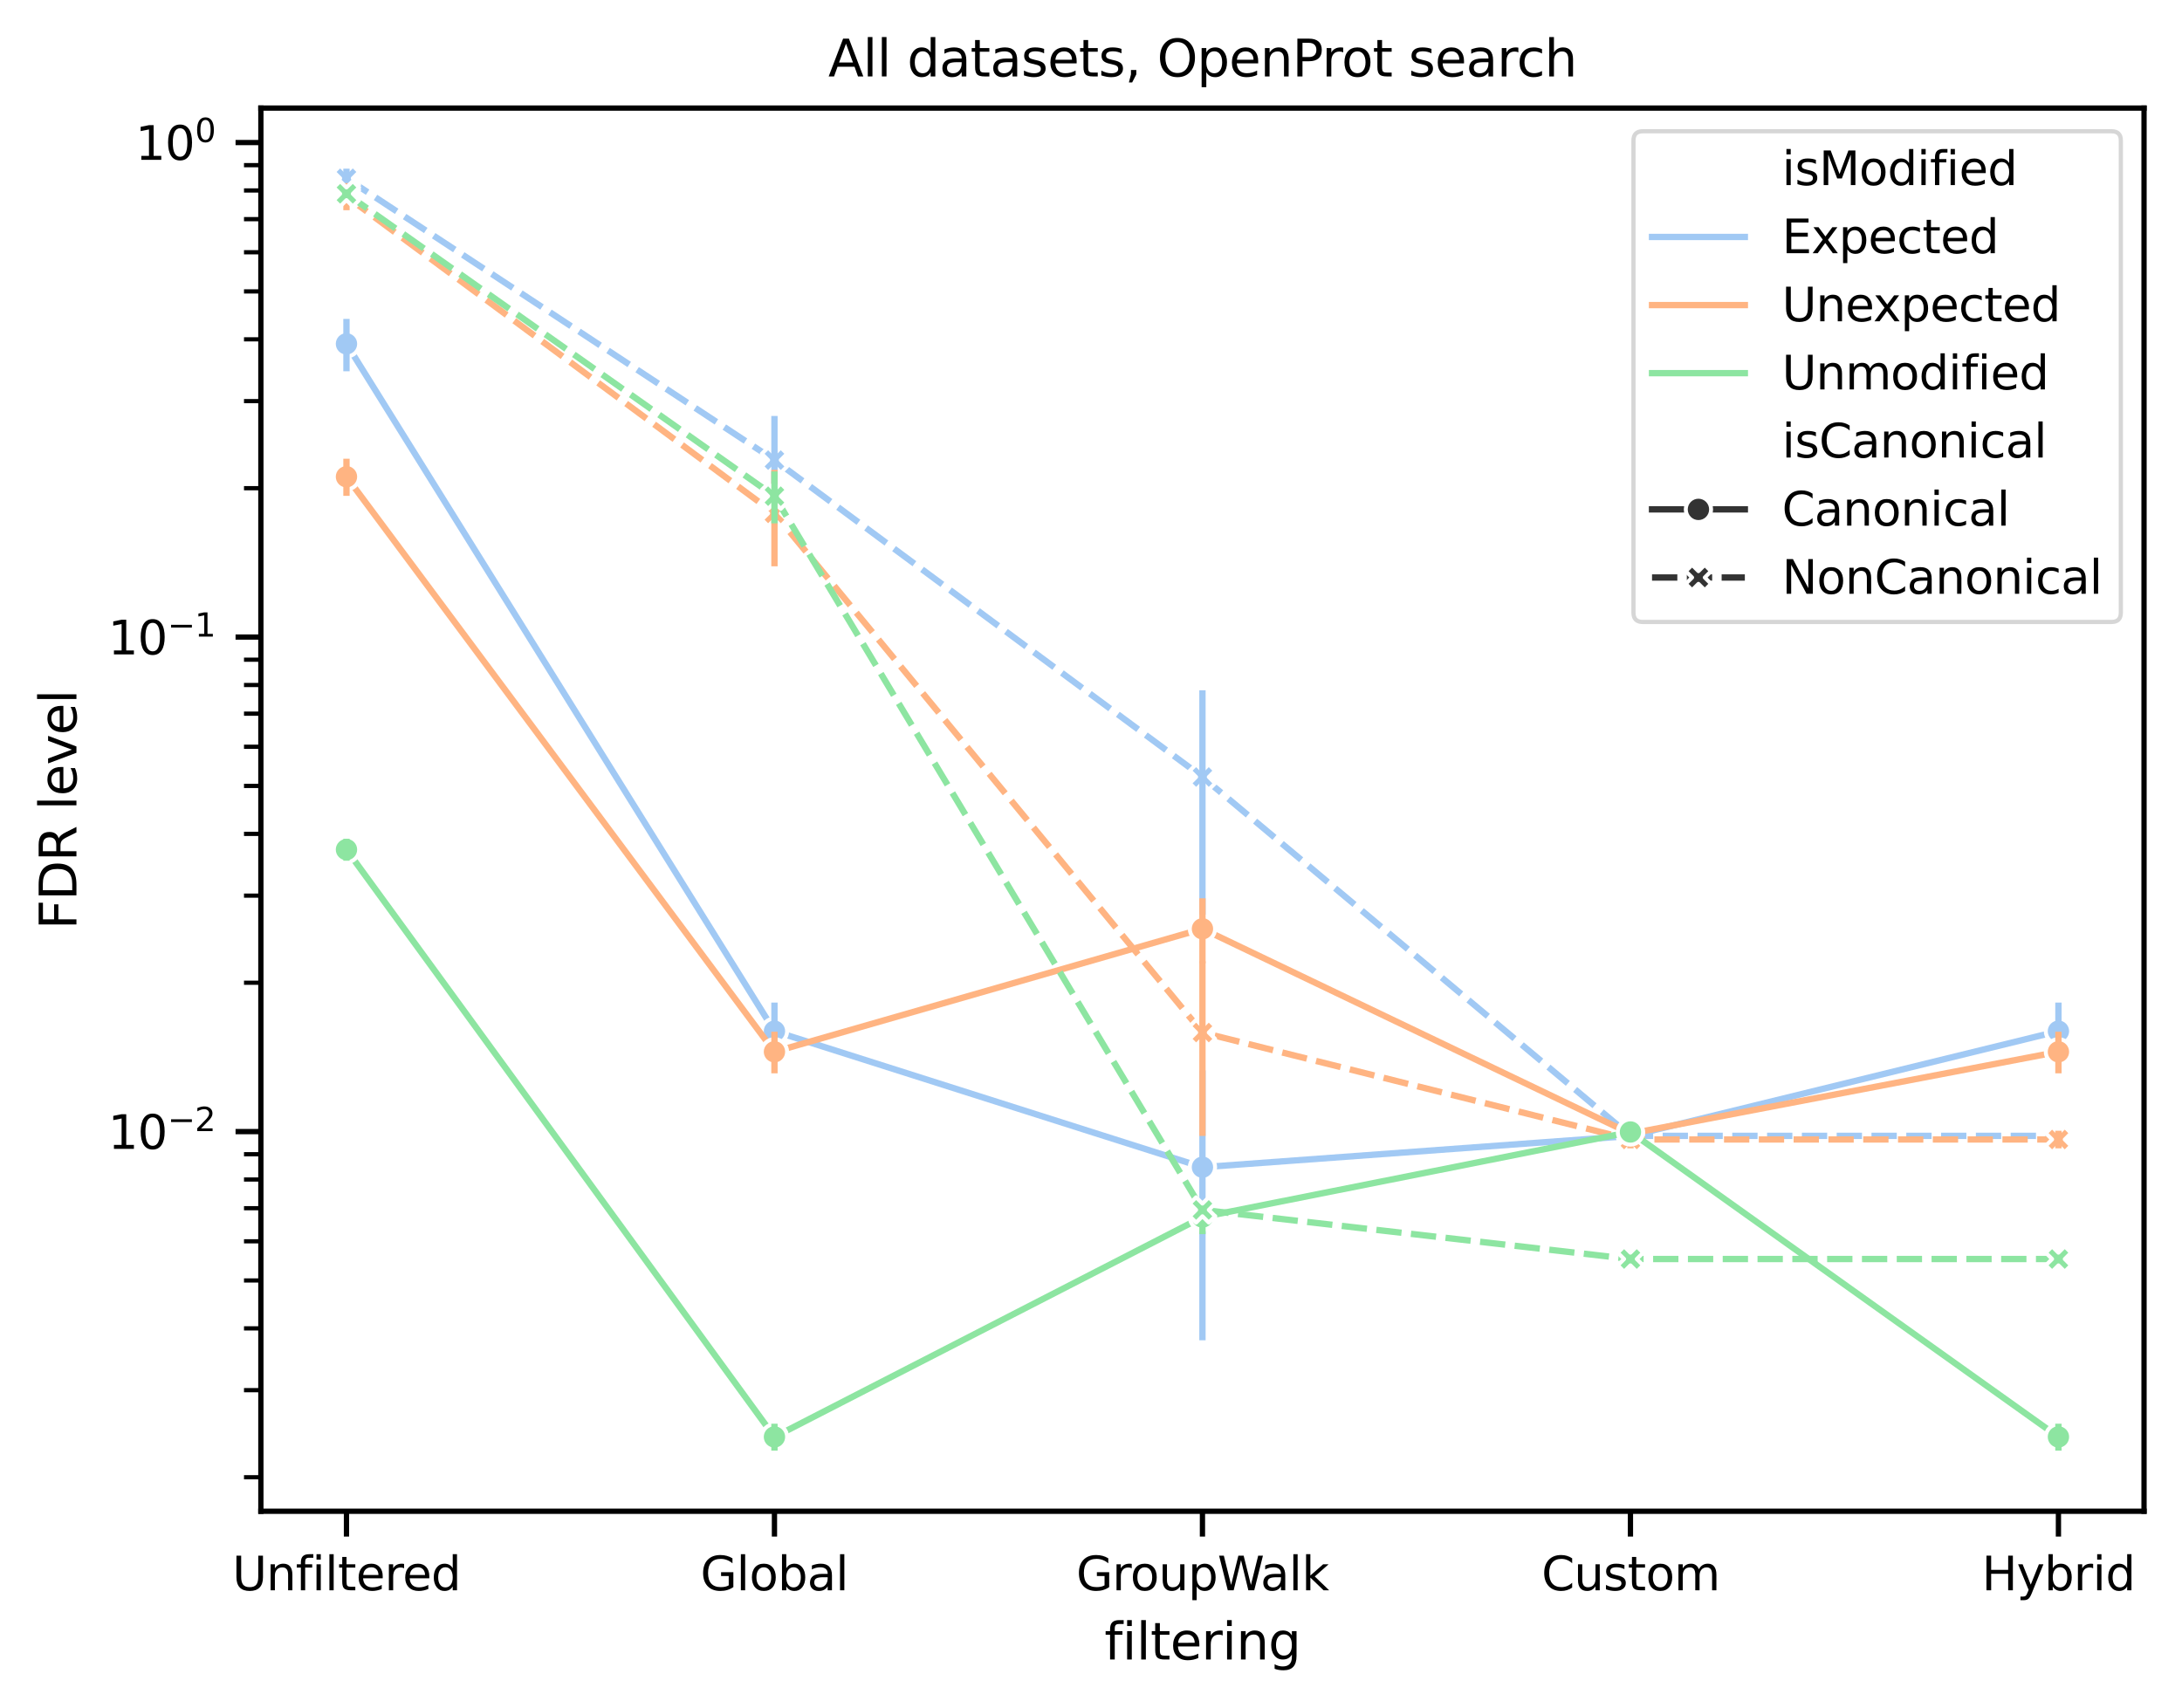 <?xml version="1.0" encoding="utf-8" standalone="no"?>
<!DOCTYPE svg PUBLIC "-//W3C//DTD SVG 1.1//EN"
  "http://www.w3.org/Graphics/SVG/1.1/DTD/svg11.dtd">
<svg xmlns:xlink="http://www.w3.org/1999/xlink" width="413.791pt" height="323.914pt" viewBox="0 0 413.791 323.914" xmlns="http://www.w3.org/2000/svg" version="1.1">
 <defs>
  <style type="text/css">*{stroke-linejoin: round; stroke-linecap: butt}</style>
 </defs>
 <g id="figure_1">
  <g id="patch_1">
   <path d="M 0 323.914 
L 413.791 323.914 
L 413.791 0 
L 0 0 
z
" style="fill: #ffffff"/>
  </g>
  <g id="axes_1">
   <g id="patch_2">
    <path d="M 49.471 286.606 
L 406.591 286.606 
L 406.591 20.494 
L 49.471 20.494 
z
" style="fill: #ffffff"/>
   </g>
   <g id="matplotlib.axis_1">
    <g id="xtick_1">
     <g id="line2d_1">
      <defs>
       <path id="m1ac6099db1" d="M 0 0 
L 0 4.8 
" style="stroke: #000000"/>
      </defs>
      <g>
       <use xlink:href="#m1ac6099db1" x="65.704" y="286.606" style="stroke: #000000"/>
      </g>
     </g>
     <g id="text_1">
      <!-- Unfiltered -->
      <g transform="translate(44.058 301.593) scale(0.088 -0.088)">
       <defs>
        <path id="DejaVuSans-55" d="M 556 4666 
L 1191 4666 
L 1191 1831 
Q 1191 1081 1462 751 
Q 1734 422 2344 422 
Q 2950 422 3222 751 
Q 3494 1081 3494 1831 
L 3494 4666 
L 4128 4666 
L 4128 1753 
Q 4128 841 3676 375 
Q 3225 -91 2344 -91 
Q 1459 -91 1007 375 
Q 556 841 556 1753 
L 556 4666 
z
" transform="scale(0.016)"/>
        <path id="DejaVuSans-6e" d="M 3513 2113 
L 3513 0 
L 2938 0 
L 2938 2094 
Q 2938 2591 2744 2837 
Q 2550 3084 2163 3084 
Q 1697 3084 1428 2787 
Q 1159 2491 1159 1978 
L 1159 0 
L 581 0 
L 581 3500 
L 1159 3500 
L 1159 2956 
Q 1366 3272 1645 3428 
Q 1925 3584 2291 3584 
Q 2894 3584 3203 3211 
Q 3513 2838 3513 2113 
z
" transform="scale(0.016)"/>
        <path id="DejaVuSans-66" d="M 2375 4863 
L 2375 4384 
L 1825 4384 
Q 1516 4384 1395 4259 
Q 1275 4134 1275 3809 
L 1275 3500 
L 2222 3500 
L 2222 3053 
L 1275 3053 
L 1275 0 
L 697 0 
L 697 3053 
L 147 3053 
L 147 3500 
L 697 3500 
L 697 3744 
Q 697 4328 969 4595 
Q 1241 4863 1831 4863 
L 2375 4863 
z
" transform="scale(0.016)"/>
        <path id="DejaVuSans-69" d="M 603 3500 
L 1178 3500 
L 1178 0 
L 603 0 
L 603 3500 
z
M 603 4863 
L 1178 4863 
L 1178 4134 
L 603 4134 
L 603 4863 
z
" transform="scale(0.016)"/>
        <path id="DejaVuSans-6c" d="M 603 4863 
L 1178 4863 
L 1178 0 
L 603 0 
L 603 4863 
z
" transform="scale(0.016)"/>
        <path id="DejaVuSans-74" d="M 1172 4494 
L 1172 3500 
L 2356 3500 
L 2356 3053 
L 1172 3053 
L 1172 1153 
Q 1172 725 1289 603 
Q 1406 481 1766 481 
L 2356 481 
L 2356 0 
L 1766 0 
Q 1100 0 847 248 
Q 594 497 594 1153 
L 594 3053 
L 172 3053 
L 172 3500 
L 594 3500 
L 594 4494 
L 1172 4494 
z
" transform="scale(0.016)"/>
        <path id="DejaVuSans-65" d="M 3597 1894 
L 3597 1613 
L 953 1613 
Q 991 1019 1311 708 
Q 1631 397 2203 397 
Q 2534 397 2845 478 
Q 3156 559 3463 722 
L 3463 178 
Q 3153 47 2828 -22 
Q 2503 -91 2169 -91 
Q 1331 -91 842 396 
Q 353 884 353 1716 
Q 353 2575 817 3079 
Q 1281 3584 2069 3584 
Q 2775 3584 3186 3129 
Q 3597 2675 3597 1894 
z
M 3022 2063 
Q 3016 2534 2758 2815 
Q 2500 3097 2075 3097 
Q 1594 3097 1305 2825 
Q 1016 2553 972 2059 
L 3022 2063 
z
" transform="scale(0.016)"/>
        <path id="DejaVuSans-72" d="M 2631 2963 
Q 2534 3019 2420 3045 
Q 2306 3072 2169 3072 
Q 1681 3072 1420 2755 
Q 1159 2438 1159 1844 
L 1159 0 
L 581 0 
L 581 3500 
L 1159 3500 
L 1159 2956 
Q 1341 3275 1631 3429 
Q 1922 3584 2338 3584 
Q 2397 3584 2469 3576 
Q 2541 3569 2628 3553 
L 2631 2963 
z
" transform="scale(0.016)"/>
        <path id="DejaVuSans-64" d="M 2906 2969 
L 2906 4863 
L 3481 4863 
L 3481 0 
L 2906 0 
L 2906 525 
Q 2725 213 2448 61 
Q 2172 -91 1784 -91 
Q 1150 -91 751 415 
Q 353 922 353 1747 
Q 353 2572 751 3078 
Q 1150 3584 1784 3584 
Q 2172 3584 2448 3432 
Q 2725 3281 2906 2969 
z
M 947 1747 
Q 947 1113 1208 752 
Q 1469 391 1925 391 
Q 2381 391 2643 752 
Q 2906 1113 2906 1747 
Q 2906 2381 2643 2742 
Q 2381 3103 1925 3103 
Q 1469 3103 1208 2742 
Q 947 2381 947 1747 
z
" transform="scale(0.016)"/>
       </defs>
       <use xlink:href="#DejaVuSans-55"/>
       <use xlink:href="#DejaVuSans-6e" x="73.193"/>
       <use xlink:href="#DejaVuSans-66" x="136.572"/>
       <use xlink:href="#DejaVuSans-69" x="171.777"/>
       <use xlink:href="#DejaVuSans-6c" x="199.561"/>
       <use xlink:href="#DejaVuSans-74" x="227.344"/>
       <use xlink:href="#DejaVuSans-65" x="266.553"/>
       <use xlink:href="#DejaVuSans-72" x="328.076"/>
       <use xlink:href="#DejaVuSans-65" x="366.939"/>
       <use xlink:href="#DejaVuSans-64" x="428.463"/>
      </g>
     </g>
    </g>
    <g id="xtick_2">
     <g id="line2d_2">
      <g>
       <use xlink:href="#m1ac6099db1" x="146.867" y="286.606" style="stroke: #000000"/>
      </g>
     </g>
     <g id="text_2">
      <!-- Global -->
      <g transform="translate(132.831 301.593) scale(0.088 -0.088)">
       <defs>
        <path id="DejaVuSans-47" d="M 3809 666 
L 3809 1919 
L 2778 1919 
L 2778 2438 
L 4434 2438 
L 4434 434 
Q 4069 175 3628 42 
Q 3188 -91 2688 -91 
Q 1594 -91 976 548 
Q 359 1188 359 2328 
Q 359 3472 976 4111 
Q 1594 4750 2688 4750 
Q 3144 4750 3555 4637 
Q 3966 4525 4313 4306 
L 4313 3634 
Q 3963 3931 3569 4081 
Q 3175 4231 2741 4231 
Q 1884 4231 1454 3753 
Q 1025 3275 1025 2328 
Q 1025 1384 1454 906 
Q 1884 428 2741 428 
Q 3075 428 3337 486 
Q 3600 544 3809 666 
z
" transform="scale(0.016)"/>
        <path id="DejaVuSans-6f" d="M 1959 3097 
Q 1497 3097 1228 2736 
Q 959 2375 959 1747 
Q 959 1119 1226 758 
Q 1494 397 1959 397 
Q 2419 397 2687 759 
Q 2956 1122 2956 1747 
Q 2956 2369 2687 2733 
Q 2419 3097 1959 3097 
z
M 1959 3584 
Q 2709 3584 3137 3096 
Q 3566 2609 3566 1747 
Q 3566 888 3137 398 
Q 2709 -91 1959 -91 
Q 1206 -91 779 398 
Q 353 888 353 1747 
Q 353 2609 779 3096 
Q 1206 3584 1959 3584 
z
" transform="scale(0.016)"/>
        <path id="DejaVuSans-62" d="M 3116 1747 
Q 3116 2381 2855 2742 
Q 2594 3103 2138 3103 
Q 1681 3103 1420 2742 
Q 1159 2381 1159 1747 
Q 1159 1113 1420 752 
Q 1681 391 2138 391 
Q 2594 391 2855 752 
Q 3116 1113 3116 1747 
z
M 1159 2969 
Q 1341 3281 1617 3432 
Q 1894 3584 2278 3584 
Q 2916 3584 3314 3078 
Q 3713 2572 3713 1747 
Q 3713 922 3314 415 
Q 2916 -91 2278 -91 
Q 1894 -91 1617 61 
Q 1341 213 1159 525 
L 1159 0 
L 581 0 
L 581 4863 
L 1159 4863 
L 1159 2969 
z
" transform="scale(0.016)"/>
        <path id="DejaVuSans-61" d="M 2194 1759 
Q 1497 1759 1228 1600 
Q 959 1441 959 1056 
Q 959 750 1161 570 
Q 1363 391 1709 391 
Q 2188 391 2477 730 
Q 2766 1069 2766 1631 
L 2766 1759 
L 2194 1759 
z
M 3341 1997 
L 3341 0 
L 2766 0 
L 2766 531 
Q 2569 213 2275 61 
Q 1981 -91 1556 -91 
Q 1019 -91 701 211 
Q 384 513 384 1019 
Q 384 1609 779 1909 
Q 1175 2209 1959 2209 
L 2766 2209 
L 2766 2266 
Q 2766 2663 2505 2880 
Q 2244 3097 1772 3097 
Q 1472 3097 1187 3025 
Q 903 2953 641 2809 
L 641 3341 
Q 956 3463 1253 3523 
Q 1550 3584 1831 3584 
Q 2591 3584 2966 3190 
Q 3341 2797 3341 1997 
z
" transform="scale(0.016)"/>
       </defs>
       <use xlink:href="#DejaVuSans-47"/>
       <use xlink:href="#DejaVuSans-6c" x="77.49"/>
       <use xlink:href="#DejaVuSans-6f" x="105.273"/>
       <use xlink:href="#DejaVuSans-62" x="166.455"/>
       <use xlink:href="#DejaVuSans-61" x="229.932"/>
       <use xlink:href="#DejaVuSans-6c" x="291.211"/>
      </g>
     </g>
    </g>
    <g id="xtick_3">
     <g id="line2d_3">
      <g>
       <use xlink:href="#m1ac6099db1" x="228.031" y="286.606" style="stroke: #000000"/>
      </g>
     </g>
     <g id="text_3">
      <!-- GroupWalk -->
      <g transform="translate(204.101 301.593) scale(0.088 -0.088)">
       <defs>
        <path id="DejaVuSans-75" d="M 544 1381 
L 544 3500 
L 1119 3500 
L 1119 1403 
Q 1119 906 1312 657 
Q 1506 409 1894 409 
Q 2359 409 2629 706 
Q 2900 1003 2900 1516 
L 2900 3500 
L 3475 3500 
L 3475 0 
L 2900 0 
L 2900 538 
Q 2691 219 2414 64 
Q 2138 -91 1772 -91 
Q 1169 -91 856 284 
Q 544 659 544 1381 
z
M 1991 3584 
L 1991 3584 
z
" transform="scale(0.016)"/>
        <path id="DejaVuSans-70" d="M 1159 525 
L 1159 -1331 
L 581 -1331 
L 581 3500 
L 1159 3500 
L 1159 2969 
Q 1341 3281 1617 3432 
Q 1894 3584 2278 3584 
Q 2916 3584 3314 3078 
Q 3713 2572 3713 1747 
Q 3713 922 3314 415 
Q 2916 -91 2278 -91 
Q 1894 -91 1617 61 
Q 1341 213 1159 525 
z
M 3116 1747 
Q 3116 2381 2855 2742 
Q 2594 3103 2138 3103 
Q 1681 3103 1420 2742 
Q 1159 2381 1159 1747 
Q 1159 1113 1420 752 
Q 1681 391 2138 391 
Q 2594 391 2855 752 
Q 3116 1113 3116 1747 
z
" transform="scale(0.016)"/>
        <path id="DejaVuSans-57" d="M 213 4666 
L 850 4666 
L 1831 722 
L 2809 4666 
L 3519 4666 
L 4500 722 
L 5478 4666 
L 6119 4666 
L 4947 0 
L 4153 0 
L 3169 4050 
L 2175 0 
L 1381 0 
L 213 4666 
z
" transform="scale(0.016)"/>
        <path id="DejaVuSans-6b" d="M 581 4863 
L 1159 4863 
L 1159 1991 
L 2875 3500 
L 3609 3500 
L 1753 1863 
L 3688 0 
L 2938 0 
L 1159 1709 
L 1159 0 
L 581 0 
L 581 4863 
z
" transform="scale(0.016)"/>
       </defs>
       <use xlink:href="#DejaVuSans-47"/>
       <use xlink:href="#DejaVuSans-72" x="77.49"/>
       <use xlink:href="#DejaVuSans-6f" x="116.354"/>
       <use xlink:href="#DejaVuSans-75" x="177.535"/>
       <use xlink:href="#DejaVuSans-70" x="240.914"/>
       <use xlink:href="#DejaVuSans-57" x="304.391"/>
       <use xlink:href="#DejaVuSans-61" x="396.893"/>
       <use xlink:href="#DejaVuSans-6c" x="458.172"/>
       <use xlink:href="#DejaVuSans-6b" x="485.955"/>
      </g>
     </g>
    </g>
    <g id="xtick_4">
     <g id="line2d_4">
      <g>
       <use xlink:href="#m1ac6099db1" x="309.195" y="286.606" style="stroke: #000000"/>
      </g>
     </g>
     <g id="text_4">
      <!-- Custom -->
      <g transform="translate(292.339 301.593) scale(0.088 -0.088)">
       <defs>
        <path id="DejaVuSans-43" d="M 4122 4306 
L 4122 3641 
Q 3803 3938 3442 4084 
Q 3081 4231 2675 4231 
Q 1875 4231 1450 3742 
Q 1025 3253 1025 2328 
Q 1025 1406 1450 917 
Q 1875 428 2675 428 
Q 3081 428 3442 575 
Q 3803 722 4122 1019 
L 4122 359 
Q 3791 134 3420 21 
Q 3050 -91 2638 -91 
Q 1578 -91 968 557 
Q 359 1206 359 2328 
Q 359 3453 968 4101 
Q 1578 4750 2638 4750 
Q 3056 4750 3426 4639 
Q 3797 4528 4122 4306 
z
" transform="scale(0.016)"/>
        <path id="DejaVuSans-73" d="M 2834 3397 
L 2834 2853 
Q 2591 2978 2328 3040 
Q 2066 3103 1784 3103 
Q 1356 3103 1142 2972 
Q 928 2841 928 2578 
Q 928 2378 1081 2264 
Q 1234 2150 1697 2047 
L 1894 2003 
Q 2506 1872 2764 1633 
Q 3022 1394 3022 966 
Q 3022 478 2636 193 
Q 2250 -91 1575 -91 
Q 1294 -91 989 -36 
Q 684 19 347 128 
L 347 722 
Q 666 556 975 473 
Q 1284 391 1588 391 
Q 1994 391 2212 530 
Q 2431 669 2431 922 
Q 2431 1156 2273 1281 
Q 2116 1406 1581 1522 
L 1381 1569 
Q 847 1681 609 1914 
Q 372 2147 372 2553 
Q 372 3047 722 3315 
Q 1072 3584 1716 3584 
Q 2034 3584 2315 3537 
Q 2597 3491 2834 3397 
z
" transform="scale(0.016)"/>
        <path id="DejaVuSans-6d" d="M 3328 2828 
Q 3544 3216 3844 3400 
Q 4144 3584 4550 3584 
Q 5097 3584 5394 3201 
Q 5691 2819 5691 2113 
L 5691 0 
L 5113 0 
L 5113 2094 
Q 5113 2597 4934 2840 
Q 4756 3084 4391 3084 
Q 3944 3084 3684 2787 
Q 3425 2491 3425 1978 
L 3425 0 
L 2847 0 
L 2847 2094 
Q 2847 2600 2669 2842 
Q 2491 3084 2119 3084 
Q 1678 3084 1418 2786 
Q 1159 2488 1159 1978 
L 1159 0 
L 581 0 
L 581 3500 
L 1159 3500 
L 1159 2956 
Q 1356 3278 1631 3431 
Q 1906 3584 2284 3584 
Q 2666 3584 2933 3390 
Q 3200 3197 3328 2828 
z
" transform="scale(0.016)"/>
       </defs>
       <use xlink:href="#DejaVuSans-43"/>
       <use xlink:href="#DejaVuSans-75" x="69.824"/>
       <use xlink:href="#DejaVuSans-73" x="133.203"/>
       <use xlink:href="#DejaVuSans-74" x="185.303"/>
       <use xlink:href="#DejaVuSans-6f" x="224.512"/>
       <use xlink:href="#DejaVuSans-6d" x="285.693"/>
      </g>
     </g>
    </g>
    <g id="xtick_5">
     <g id="line2d_5">
      <g>
       <use xlink:href="#m1ac6099db1" x="390.358" y="286.606" style="stroke: #000000"/>
      </g>
     </g>
     <g id="text_5">
      <!-- Hybrid -->
      <g transform="translate(375.827 301.593) scale(0.088 -0.088)">
       <defs>
        <path id="DejaVuSans-48" d="M 628 4666 
L 1259 4666 
L 1259 2753 
L 3553 2753 
L 3553 4666 
L 4184 4666 
L 4184 0 
L 3553 0 
L 3553 2222 
L 1259 2222 
L 1259 0 
L 628 0 
L 628 4666 
z
" transform="scale(0.016)"/>
        <path id="DejaVuSans-79" d="M 2059 -325 
Q 1816 -950 1584 -1140 
Q 1353 -1331 966 -1331 
L 506 -1331 
L 506 -850 
L 844 -850 
Q 1081 -850 1212 -737 
Q 1344 -625 1503 -206 
L 1606 56 
L 191 3500 
L 800 3500 
L 1894 763 
L 2988 3500 
L 3597 3500 
L 2059 -325 
z
" transform="scale(0.016)"/>
       </defs>
       <use xlink:href="#DejaVuSans-48"/>
       <use xlink:href="#DejaVuSans-79" x="75.195"/>
       <use xlink:href="#DejaVuSans-62" x="134.375"/>
       <use xlink:href="#DejaVuSans-72" x="197.852"/>
       <use xlink:href="#DejaVuSans-69" x="238.965"/>
       <use xlink:href="#DejaVuSans-64" x="266.748"/>
      </g>
     </g>
    </g>
    <g id="text_6">
     <!-- filtering -->
     <g transform="translate(209.443 314.718) scale(0.096 -0.096)">
      <defs>
       <path id="DejaVuSans-67" d="M 2906 1791 
Q 2906 2416 2648 2759 
Q 2391 3103 1925 3103 
Q 1463 3103 1205 2759 
Q 947 2416 947 1791 
Q 947 1169 1205 825 
Q 1463 481 1925 481 
Q 2391 481 2648 825 
Q 2906 1169 2906 1791 
z
M 3481 434 
Q 3481 -459 3084 -895 
Q 2688 -1331 1869 -1331 
Q 1566 -1331 1297 -1286 
Q 1028 -1241 775 -1147 
L 775 -588 
Q 1028 -725 1275 -790 
Q 1522 -856 1778 -856 
Q 2344 -856 2625 -561 
Q 2906 -266 2906 331 
L 2906 616 
Q 2728 306 2450 153 
Q 2172 0 1784 0 
Q 1141 0 747 490 
Q 353 981 353 1791 
Q 353 2603 747 3093 
Q 1141 3584 1784 3584 
Q 2172 3584 2450 3431 
Q 2728 3278 2906 2969 
L 2906 3500 
L 3481 3500 
L 3481 434 
z
" transform="scale(0.016)"/>
      </defs>
      <use xlink:href="#DejaVuSans-66"/>
      <use xlink:href="#DejaVuSans-69" x="35.205"/>
      <use xlink:href="#DejaVuSans-6c" x="62.988"/>
      <use xlink:href="#DejaVuSans-74" x="90.771"/>
      <use xlink:href="#DejaVuSans-65" x="129.98"/>
      <use xlink:href="#DejaVuSans-72" x="191.504"/>
      <use xlink:href="#DejaVuSans-69" x="232.617"/>
      <use xlink:href="#DejaVuSans-6e" x="260.4"/>
      <use xlink:href="#DejaVuSans-67" x="323.779"/>
     </g>
    </g>
   </g>
   <g id="matplotlib.axis_2">
    <g id="ytick_1">
     <g id="line2d_6">
      <defs>
       <path id="m9d1554a233" d="M 0 0 
L -4.8 0 
" style="stroke: #000000"/>
      </defs>
      <g>
       <use xlink:href="#m9d1554a233" x="49.471" y="214.602" style="stroke: #000000"/>
      </g>
     </g>
     <g id="text_7">
      <!-- $\mathdefault{10^{-2}}$ -->
      <g transform="translate(20.491 217.945) scale(0.088 -0.088)">
       <defs>
        <path id="DejaVuSans-31" d="M 794 531 
L 1825 531 
L 1825 4091 
L 703 3866 
L 703 4441 
L 1819 4666 
L 2450 4666 
L 2450 531 
L 3481 531 
L 3481 0 
L 794 0 
L 794 531 
z
" transform="scale(0.016)"/>
        <path id="DejaVuSans-30" d="M 2034 4250 
Q 1547 4250 1301 3770 
Q 1056 3291 1056 2328 
Q 1056 1369 1301 889 
Q 1547 409 2034 409 
Q 2525 409 2770 889 
Q 3016 1369 3016 2328 
Q 3016 3291 2770 3770 
Q 2525 4250 2034 4250 
z
M 2034 4750 
Q 2819 4750 3233 4129 
Q 3647 3509 3647 2328 
Q 3647 1150 3233 529 
Q 2819 -91 2034 -91 
Q 1250 -91 836 529 
Q 422 1150 422 2328 
Q 422 3509 836 4129 
Q 1250 4750 2034 4750 
z
" transform="scale(0.016)"/>
        <path id="DejaVuSans-2212" d="M 678 2272 
L 4684 2272 
L 4684 1741 
L 678 1741 
L 678 2272 
z
" transform="scale(0.016)"/>
        <path id="DejaVuSans-32" d="M 1228 531 
L 3431 531 
L 3431 0 
L 469 0 
L 469 531 
Q 828 903 1448 1529 
Q 2069 2156 2228 2338 
Q 2531 2678 2651 2914 
Q 2772 3150 2772 3378 
Q 2772 3750 2511 3984 
Q 2250 4219 1831 4219 
Q 1534 4219 1204 4116 
Q 875 4013 500 3803 
L 500 4441 
Q 881 4594 1212 4672 
Q 1544 4750 1819 4750 
Q 2544 4750 2975 4387 
Q 3406 4025 3406 3419 
Q 3406 3131 3298 2873 
Q 3191 2616 2906 2266 
Q 2828 2175 2409 1742 
Q 1991 1309 1228 531 
z
" transform="scale(0.016)"/>
       </defs>
       <use xlink:href="#DejaVuSans-31" transform="translate(0 0.766)"/>
       <use xlink:href="#DejaVuSans-30" transform="translate(63.623 0.766)"/>
       <use xlink:href="#DejaVuSans-2212" transform="translate(128.203 39.047) scale(0.7)"/>
       <use xlink:href="#DejaVuSans-32" transform="translate(186.855 39.047) scale(0.7)"/>
      </g>
     </g>
    </g>
    <g id="ytick_2">
     <g id="line2d_7">
      <g>
       <use xlink:href="#m9d1554a233" x="49.471" y="120.817" style="stroke: #000000"/>
      </g>
     </g>
     <g id="text_8">
      <!-- $\mathdefault{10^{-1}}$ -->
      <g transform="translate(20.491 124.16) scale(0.088 -0.088)">
       <use xlink:href="#DejaVuSans-31" transform="translate(0 0.684)"/>
       <use xlink:href="#DejaVuSans-30" transform="translate(63.623 0.684)"/>
       <use xlink:href="#DejaVuSans-2212" transform="translate(128.203 38.966) scale(0.7)"/>
       <use xlink:href="#DejaVuSans-31" transform="translate(186.855 38.966) scale(0.7)"/>
      </g>
     </g>
    </g>
    <g id="ytick_3">
     <g id="line2d_8">
      <g>
       <use xlink:href="#m9d1554a233" x="49.471" y="27.032" style="stroke: #000000"/>
      </g>
     </g>
     <g id="text_9">
      <!-- $\mathdefault{10^{0}}$ -->
      <g transform="translate(25.683 30.375) scale(0.088 -0.088)">
       <use xlink:href="#DejaVuSans-31" transform="translate(0 0.766)"/>
       <use xlink:href="#DejaVuSans-30" transform="translate(63.623 0.766)"/>
       <use xlink:href="#DejaVuSans-30" transform="translate(128.203 39.047) scale(0.7)"/>
      </g>
     </g>
    </g>
    <g id="ytick_4">
     <g id="line2d_9">
      <defs>
       <path id="m992d74b006" d="M 0 0 
L -3.2 0 
" style="stroke: #000000; stroke-width: 0.8"/>
      </defs>
      <g>
       <use xlink:href="#m992d74b006" x="49.471" y="280.155" style="stroke: #000000; stroke-width: 0.8"/>
      </g>
     </g>
    </g>
    <g id="ytick_5">
     <g id="line2d_10">
      <g>
       <use xlink:href="#m992d74b006" x="49.471" y="263.64" style="stroke: #000000; stroke-width: 0.8"/>
      </g>
     </g>
    </g>
    <g id="ytick_6">
     <g id="line2d_11">
      <g>
       <use xlink:href="#m992d74b006" x="49.471" y="251.923" style="stroke: #000000; stroke-width: 0.8"/>
      </g>
     </g>
    </g>
    <g id="ytick_7">
     <g id="line2d_12">
      <g>
       <use xlink:href="#m992d74b006" x="49.471" y="242.834" style="stroke: #000000; stroke-width: 0.8"/>
      </g>
     </g>
    </g>
    <g id="ytick_8">
     <g id="line2d_13">
      <g>
       <use xlink:href="#m992d74b006" x="49.471" y="235.408" style="stroke: #000000; stroke-width: 0.8"/>
      </g>
     </g>
    </g>
    <g id="ytick_9">
     <g id="line2d_14">
      <g>
       <use xlink:href="#m992d74b006" x="49.471" y="229.13" style="stroke: #000000; stroke-width: 0.8"/>
      </g>
     </g>
    </g>
    <g id="ytick_10">
     <g id="line2d_15">
      <g>
       <use xlink:href="#m992d74b006" x="49.471" y="223.691" style="stroke: #000000; stroke-width: 0.8"/>
      </g>
     </g>
    </g>
    <g id="ytick_11">
     <g id="line2d_16">
      <g>
       <use xlink:href="#m992d74b006" x="49.471" y="218.893" style="stroke: #000000; stroke-width: 0.8"/>
      </g>
     </g>
    </g>
    <g id="ytick_12">
     <g id="line2d_17">
      <g>
       <use xlink:href="#m992d74b006" x="49.471" y="186.37" style="stroke: #000000; stroke-width: 0.8"/>
      </g>
     </g>
    </g>
    <g id="ytick_13">
     <g id="line2d_18">
      <g>
       <use xlink:href="#m992d74b006" x="49.471" y="169.855" style="stroke: #000000; stroke-width: 0.8"/>
      </g>
     </g>
    </g>
    <g id="ytick_14">
     <g id="line2d_19">
      <g>
       <use xlink:href="#m992d74b006" x="49.471" y="158.138" style="stroke: #000000; stroke-width: 0.8"/>
      </g>
     </g>
    </g>
    <g id="ytick_15">
     <g id="line2d_20">
      <g>
       <use xlink:href="#m992d74b006" x="49.471" y="149.049" style="stroke: #000000; stroke-width: 0.8"/>
      </g>
     </g>
    </g>
    <g id="ytick_16">
     <g id="line2d_21">
      <g>
       <use xlink:href="#m992d74b006" x="49.471" y="141.623" style="stroke: #000000; stroke-width: 0.8"/>
      </g>
     </g>
    </g>
    <g id="ytick_17">
     <g id="line2d_22">
      <g>
       <use xlink:href="#m992d74b006" x="49.471" y="135.344" style="stroke: #000000; stroke-width: 0.8"/>
      </g>
     </g>
    </g>
    <g id="ytick_18">
     <g id="line2d_23">
      <g>
       <use xlink:href="#m992d74b006" x="49.471" y="129.906" style="stroke: #000000; stroke-width: 0.8"/>
      </g>
     </g>
    </g>
    <g id="ytick_19">
     <g id="line2d_24">
      <g>
       <use xlink:href="#m992d74b006" x="49.471" y="125.108" style="stroke: #000000; stroke-width: 0.8"/>
      </g>
     </g>
    </g>
    <g id="ytick_20">
     <g id="line2d_25">
      <g>
       <use xlink:href="#m992d74b006" x="49.471" y="92.585" style="stroke: #000000; stroke-width: 0.8"/>
      </g>
     </g>
    </g>
    <g id="ytick_21">
     <g id="line2d_26">
      <g>
       <use xlink:href="#m992d74b006" x="49.471" y="76.07" style="stroke: #000000; stroke-width: 0.8"/>
      </g>
     </g>
    </g>
    <g id="ytick_22">
     <g id="line2d_27">
      <g>
       <use xlink:href="#m992d74b006" x="49.471" y="64.353" style="stroke: #000000; stroke-width: 0.8"/>
      </g>
     </g>
    </g>
    <g id="ytick_23">
     <g id="line2d_28">
      <g>
       <use xlink:href="#m992d74b006" x="49.471" y="55.264" style="stroke: #000000; stroke-width: 0.8"/>
      </g>
     </g>
    </g>
    <g id="ytick_24">
     <g id="line2d_29">
      <g>
       <use xlink:href="#m992d74b006" x="49.471" y="47.838" style="stroke: #000000; stroke-width: 0.8"/>
      </g>
     </g>
    </g>
    <g id="ytick_25">
     <g id="line2d_30">
      <g>
       <use xlink:href="#m992d74b006" x="49.471" y="41.559" style="stroke: #000000; stroke-width: 0.8"/>
      </g>
     </g>
    </g>
    <g id="ytick_26">
     <g id="line2d_31">
      <g>
       <use xlink:href="#m992d74b006" x="49.471" y="36.12" style="stroke: #000000; stroke-width: 0.8"/>
      </g>
     </g>
    </g>
    <g id="ytick_27">
     <g id="line2d_32">
      <g>
       <use xlink:href="#m992d74b006" x="49.471" y="31.323" style="stroke: #000000; stroke-width: 0.8"/>
      </g>
     </g>
    </g>
    <g id="text_10">
     <!-- FDR level -->
     <g transform="translate(14.495 176.283) rotate(-90) scale(0.096 -0.096)">
      <defs>
       <path id="DejaVuSans-46" d="M 628 4666 
L 3309 4666 
L 3309 4134 
L 1259 4134 
L 1259 2759 
L 3109 2759 
L 3109 2228 
L 1259 2228 
L 1259 0 
L 628 0 
L 628 4666 
z
" transform="scale(0.016)"/>
       <path id="DejaVuSans-44" d="M 1259 4147 
L 1259 519 
L 2022 519 
Q 2988 519 3436 956 
Q 3884 1394 3884 2338 
Q 3884 3275 3436 3711 
Q 2988 4147 2022 4147 
L 1259 4147 
z
M 628 4666 
L 1925 4666 
Q 3281 4666 3915 4102 
Q 4550 3538 4550 2338 
Q 4550 1131 3912 565 
Q 3275 0 1925 0 
L 628 0 
L 628 4666 
z
" transform="scale(0.016)"/>
       <path id="DejaVuSans-52" d="M 2841 2188 
Q 3044 2119 3236 1894 
Q 3428 1669 3622 1275 
L 4263 0 
L 3584 0 
L 2988 1197 
Q 2756 1666 2539 1819 
Q 2322 1972 1947 1972 
L 1259 1972 
L 1259 0 
L 628 0 
L 628 4666 
L 2053 4666 
Q 2853 4666 3247 4331 
Q 3641 3997 3641 3322 
Q 3641 2881 3436 2590 
Q 3231 2300 2841 2188 
z
M 1259 4147 
L 1259 2491 
L 2053 2491 
Q 2509 2491 2742 2702 
Q 2975 2913 2975 3322 
Q 2975 3731 2742 3939 
Q 2509 4147 2053 4147 
L 1259 4147 
z
" transform="scale(0.016)"/>
       <path id="DejaVuSans-20" transform="scale(0.016)"/>
       <path id="DejaVuSans-76" d="M 191 3500 
L 800 3500 
L 1894 563 
L 2988 3500 
L 3597 3500 
L 2284 0 
L 1503 0 
L 191 3500 
z
" transform="scale(0.016)"/>
      </defs>
      <use xlink:href="#DejaVuSans-46"/>
      <use xlink:href="#DejaVuSans-44" x="57.52"/>
      <use xlink:href="#DejaVuSans-52" x="134.521"/>
      <use xlink:href="#DejaVuSans-20" x="204.004"/>
      <use xlink:href="#DejaVuSans-6c" x="235.791"/>
      <use xlink:href="#DejaVuSans-65" x="263.574"/>
      <use xlink:href="#DejaVuSans-76" x="325.098"/>
      <use xlink:href="#DejaVuSans-65" x="384.277"/>
      <use xlink:href="#DejaVuSans-6c" x="445.801"/>
     </g>
    </g>
   </g>
   <g id="line2d_33">
    <path d="M 65.704 65.209 
L 146.867 195.559 
L 228.031 221.355 
L 309.195 215.426 
L 390.358 195.559 
" clip-path="url(#p3667453543)" style="fill: none; stroke: #a1c9f4; stroke-width: 1.2; stroke-linecap: square"/>
    <defs>
     <path id="m231b7209cd" d="M 0 2.4 
C 0.636 2.4 1.247 2.147 1.697 1.697 
C 2.147 1.247 2.4 0.636 2.4 0 
C 2.4 -0.636 2.147 -1.247 1.697 -1.697 
C 1.247 -2.147 0.636 -2.4 0 -2.4 
C -0.636 -2.4 -1.247 -2.147 -1.697 -1.697 
C -2.147 -1.247 -2.4 -0.636 -2.4 0 
C -2.4 0.636 -2.147 1.247 -1.697 1.697 
C -1.247 2.147 -0.636 2.4 0 2.4 
z
" style="stroke: #ffffff; stroke-width: 0.75"/>
    </defs>
    <g clip-path="url(#p3667453543)">
     <use xlink:href="#m231b7209cd" x="65.704" y="65.209" style="fill: #a1c9f4; stroke: #ffffff; stroke-width: 0.75"/>
     <use xlink:href="#m231b7209cd" x="146.867" y="195.559" style="fill: #a1c9f4; stroke: #ffffff; stroke-width: 0.75"/>
     <use xlink:href="#m231b7209cd" x="228.031" y="221.355" style="fill: #a1c9f4; stroke: #ffffff; stroke-width: 0.75"/>
     <use xlink:href="#m231b7209cd" x="309.195" y="215.426" style="fill: #a1c9f4; stroke: #ffffff; stroke-width: 0.75"/>
     <use xlink:href="#m231b7209cd" x="390.358" y="195.559" style="fill: #a1c9f4; stroke: #ffffff; stroke-width: 0.75"/>
    </g>
   </g>
   <g id="LineCollection_1">
    <path d="M 65.704 69.813 
L 65.704 61.074 
" clip-path="url(#p3667453543)" style="fill: none; stroke: #a1c9f4; stroke-width: 1.2; stroke-linecap: square"/>
    <path d="M 146.867 201.036 
L 146.867 190.733 
" clip-path="url(#p3667453543)" style="fill: none; stroke: #a1c9f4; stroke-width: 1.2; stroke-linecap: square"/>
    <path d="M 228.031 253.573 
L 228.031 203.594 
" clip-path="url(#p3667453543)" style="fill: none; stroke: #a1c9f4; stroke-width: 1.2; stroke-linecap: square"/>
    <path d="M 309.195 216.053 
L 309.195 214.809 
" clip-path="url(#p3667453543)" style="fill: none; stroke: #a1c9f4; stroke-width: 1.2; stroke-linecap: square"/>
    <path d="M 390.358 201.036 
L 390.358 190.733 
" clip-path="url(#p3667453543)" style="fill: none; stroke: #a1c9f4; stroke-width: 1.2; stroke-linecap: square"/>
   </g>
   <g id="line2d_34">
    <path d="M 65.704 33.81 
L 146.867 87.256 
L 228.031 147.353 
L 309.195 215.409 
L 390.358 215.409 
" clip-path="url(#p3667453543)" style="fill: none; stroke-dasharray: 4.8,1.8; stroke-dashoffset: 0; stroke: #a1c9f4; stroke-width: 1.2"/>
    <defs>
     <path id="m3fdb07d7e6" d="M -1.2 2.4 
L 0 1.2 
L 1.2 2.4 
L 2.4 1.2 
L 1.2 0 
L 2.4 -1.2 
L 1.2 -2.4 
L 0 -1.2 
L -1.2 -2.4 
L -2.4 -1.2 
L -1.2 0 
L -2.4 1.2 
z
" style="stroke: #ffffff; stroke-width: 0.75; stroke-linejoin: miter"/>
    </defs>
    <g clip-path="url(#p3667453543)">
     <use xlink:href="#m3fdb07d7e6" x="65.704" y="33.81" style="fill: #a1c9f4; stroke: #ffffff; stroke-width: 0.75; stroke-linejoin: miter"/>
     <use xlink:href="#m3fdb07d7e6" x="146.867" y="87.256" style="fill: #a1c9f4; stroke: #ffffff; stroke-width: 0.75; stroke-linejoin: miter"/>
     <use xlink:href="#m3fdb07d7e6" x="228.031" y="147.353" style="fill: #a1c9f4; stroke: #ffffff; stroke-width: 0.75; stroke-linejoin: miter"/>
     <use xlink:href="#m3fdb07d7e6" x="309.195" y="215.409" style="fill: #a1c9f4; stroke: #ffffff; stroke-width: 0.75; stroke-linejoin: miter"/>
     <use xlink:href="#m3fdb07d7e6" x="390.358" y="215.409" style="fill: #a1c9f4; stroke: #ffffff; stroke-width: 0.75; stroke-linejoin: miter"/>
    </g>
   </g>
   <g id="LineCollection_2">
    <path d="M 65.704 35.067 
L 65.704 32.59 
" clip-path="url(#p3667453543)" style="fill: none; stroke: #a1c9f4; stroke-width: 1.2; stroke-linecap: square"/>
    <path d="M 146.867 96.874 
L 146.867 79.481 
" clip-path="url(#p3667453543)" style="fill: none; stroke: #a1c9f4; stroke-width: 1.2; stroke-linecap: square"/>
    <path d="M 228.031 173.63 
L 228.031 131.512 
" clip-path="url(#p3667453543)" style="fill: none; stroke: #a1c9f4; stroke-width: 1.2; stroke-linecap: square"/>
    <path clip-path="url(#p3667453543)" style="fill: none; stroke: #a1c9f4; stroke-width: 1.2; stroke-linecap: square"/>
    <path clip-path="url(#p3667453543)" style="fill: none; stroke: #a1c9f4; stroke-width: 1.2; stroke-linecap: square"/>
   </g>
   <g id="line2d_35">
    <path d="M 65.704 90.412 
L 146.867 199.47 
L 228.031 176.143 
L 309.195 214.977 
L 390.358 199.47 
" clip-path="url(#p3667453543)" style="fill: none; stroke: #ffb482; stroke-width: 1.2; stroke-linecap: square"/>
    <defs>
     <path id="m3ad365a55e" d="M 0 2.4 
C 0.636 2.4 1.247 2.147 1.697 1.697 
C 2.147 1.247 2.4 0.636 2.4 0 
C 2.4 -0.636 2.147 -1.247 1.697 -1.697 
C 1.247 -2.147 0.636 -2.4 0 -2.4 
C -0.636 -2.4 -1.247 -2.147 -1.697 -1.697 
C -2.147 -1.247 -2.4 -0.636 -2.4 0 
C -2.4 0.636 -2.147 1.247 -1.697 1.697 
C -1.247 2.147 -0.636 2.4 0 2.4 
z
" style="stroke: #ffffff; stroke-width: 0.75"/>
    </defs>
    <g clip-path="url(#p3667453543)">
     <use xlink:href="#m3ad365a55e" x="65.704" y="90.412" style="fill: #ffb482; stroke: #ffffff; stroke-width: 0.75"/>
     <use xlink:href="#m3ad365a55e" x="146.867" y="199.47" style="fill: #ffb482; stroke: #ffffff; stroke-width: 0.75"/>
     <use xlink:href="#m3ad365a55e" x="228.031" y="176.143" style="fill: #ffb482; stroke: #ffffff; stroke-width: 0.75"/>
     <use xlink:href="#m3ad365a55e" x="309.195" y="214.977" style="fill: #ffb482; stroke: #ffffff; stroke-width: 0.75"/>
     <use xlink:href="#m3ad365a55e" x="390.358" y="199.47" style="fill: #ffb482; stroke: #ffffff; stroke-width: 0.75"/>
    </g>
   </g>
   <g id="LineCollection_3">
    <path d="M 65.704 93.439 
L 65.704 87.594 
" clip-path="url(#p3667453543)" style="fill: none; stroke: #ffb482; stroke-width: 1.2; stroke-linecap: square"/>
    <path d="M 146.867 202.953 
L 146.867 196.261 
" clip-path="url(#p3667453543)" style="fill: none; stroke: #ffb482; stroke-width: 1.2; stroke-linecap: square"/>
    <path d="M 228.031 182.083 
L 228.031 170.96 
" clip-path="url(#p3667453543)" style="fill: none; stroke: #ffb482; stroke-width: 1.2; stroke-linecap: square"/>
    <path d="M 309.195 215.083 
L 309.195 214.872 
" clip-path="url(#p3667453543)" style="fill: none; stroke: #ffb482; stroke-width: 1.2; stroke-linecap: square"/>
    <path d="M 390.358 202.953 
L 390.358 196.261 
" clip-path="url(#p3667453543)" style="fill: none; stroke: #ffb482; stroke-width: 1.2; stroke-linecap: square"/>
   </g>
   <g id="line2d_36">
    <path d="M 65.704 37.248 
L 146.867 97.36 
L 228.031 195.816 
L 309.195 216.099 
L 390.358 216.099 
" clip-path="url(#p3667453543)" style="fill: none; stroke-dasharray: 4.8,1.8; stroke-dashoffset: 0; stroke: #ffb482; stroke-width: 1.2"/>
    <defs>
     <path id="mbd023c8ca9" d="M -1.2 2.4 
L 0 1.2 
L 1.2 2.4 
L 2.4 1.2 
L 1.2 0 
L 2.4 -1.2 
L 1.2 -2.4 
L 0 -1.2 
L -1.2 -2.4 
L -2.4 -1.2 
L -1.2 0 
L -2.4 1.2 
z
" style="stroke: #ffffff; stroke-width: 0.75; stroke-linejoin: miter"/>
    </defs>
    <g clip-path="url(#p3667453543)">
     <use xlink:href="#mbd023c8ca9" x="65.704" y="37.248" style="fill: #ffb482; stroke: #ffffff; stroke-width: 0.75; stroke-linejoin: miter"/>
     <use xlink:href="#mbd023c8ca9" x="146.867" y="97.36" style="fill: #ffb482; stroke: #ffffff; stroke-width: 0.75; stroke-linejoin: miter"/>
     <use xlink:href="#mbd023c8ca9" x="228.031" y="195.816" style="fill: #ffb482; stroke: #ffffff; stroke-width: 0.75; stroke-linejoin: miter"/>
     <use xlink:href="#mbd023c8ca9" x="309.195" y="216.099" style="fill: #ffb482; stroke: #ffffff; stroke-width: 0.75; stroke-linejoin: miter"/>
     <use xlink:href="#mbd023c8ca9" x="390.358" y="216.099" style="fill: #ffb482; stroke: #ffffff; stroke-width: 0.75; stroke-linejoin: miter"/>
    </g>
   </g>
   <g id="LineCollection_4">
    <path d="M 65.704 39.27 
L 65.704 35.321 
" clip-path="url(#p3667453543)" style="fill: none; stroke: #ffb482; stroke-width: 1.2; stroke-linecap: square"/>
    <path d="M 146.867 106.801 
L 146.867 89.7 
" clip-path="url(#p3667453543)" style="fill: none; stroke: #ffb482; stroke-width: 1.2; stroke-linecap: square"/>
    <path d="M 228.031 214.822 
L 228.031 182.908 
" clip-path="url(#p3667453543)" style="fill: none; stroke: #ffb482; stroke-width: 1.2; stroke-linecap: square"/>
    <path d="M 309.195 217.177 
L 309.195 215.048 
" clip-path="url(#p3667453543)" style="fill: none; stroke: #ffb482; stroke-width: 1.2; stroke-linecap: square"/>
    <path d="M 390.358 217.177 
L 390.358 215.048 
" clip-path="url(#p3667453543)" style="fill: none; stroke: #ffb482; stroke-width: 1.2; stroke-linecap: square"/>
   </g>
   <g id="line2d_37">
    <path d="M 65.704 161.122 
L 146.867 272.507 
L 228.031 230.815 
L 309.195 214.677 
L 390.358 272.507 
" clip-path="url(#p3667453543)" style="fill: none; stroke: #8de5a1; stroke-width: 1.2; stroke-linecap: square"/>
    <defs>
     <path id="m4cdd01bead" d="M 0 2.4 
C 0.636 2.4 1.247 2.147 1.697 1.697 
C 2.147 1.247 2.4 0.636 2.4 0 
C 2.4 -0.636 2.147 -1.247 1.697 -1.697 
C 1.247 -2.147 0.636 -2.4 0 -2.4 
C -0.636 -2.4 -1.247 -2.147 -1.697 -1.697 
C -2.147 -1.247 -2.4 -0.636 -2.4 0 
C -2.4 0.636 -2.147 1.247 -1.697 1.697 
C -1.247 2.147 -0.636 2.4 0 2.4 
z
" style="stroke: #ffffff; stroke-width: 0.75"/>
    </defs>
    <g clip-path="url(#p3667453543)">
     <use xlink:href="#m4cdd01bead" x="65.704" y="161.122" style="fill: #8de5a1; stroke: #ffffff; stroke-width: 0.75"/>
     <use xlink:href="#m4cdd01bead" x="146.867" y="272.507" style="fill: #8de5a1; stroke: #ffffff; stroke-width: 0.75"/>
     <use xlink:href="#m4cdd01bead" x="228.031" y="230.815" style="fill: #8de5a1; stroke: #ffffff; stroke-width: 0.75"/>
     <use xlink:href="#m4cdd01bead" x="309.195" y="214.677" style="fill: #8de5a1; stroke: #ffffff; stroke-width: 0.75"/>
     <use xlink:href="#m4cdd01bead" x="390.358" y="272.507" style="fill: #8de5a1; stroke: #ffffff; stroke-width: 0.75"/>
    </g>
   </g>
   <g id="LineCollection_5">
    <path d="M 65.704 162.632 
L 65.704 159.667 
" clip-path="url(#p3667453543)" style="fill: none; stroke: #8de5a1; stroke-width: 1.2; stroke-linecap: square"/>
    <path d="M 146.867 274.51 
L 146.867 270.597 
" clip-path="url(#p3667453543)" style="fill: none; stroke: #8de5a1; stroke-width: 1.2; stroke-linecap: square"/>
    <path d="M 228.031 233.447 
L 228.031 228.343 
" clip-path="url(#p3667453543)" style="fill: none; stroke: #8de5a1; stroke-width: 1.2; stroke-linecap: square"/>
    <path d="M 309.195 214.722 
L 309.195 214.633 
" clip-path="url(#p3667453543)" style="fill: none; stroke: #8de5a1; stroke-width: 1.2; stroke-linecap: square"/>
    <path d="M 390.358 274.51 
L 390.358 270.597 
" clip-path="url(#p3667453543)" style="fill: none; stroke: #8de5a1; stroke-width: 1.2; stroke-linecap: square"/>
   </g>
   <g id="line2d_38">
    <path d="M 65.704 36.75 
L 146.867 94.098 
L 228.031 229.454 
L 309.195 238.769 
L 390.358 238.769 
" clip-path="url(#p3667453543)" style="fill: none; stroke-dasharray: 4.8,1.8; stroke-dashoffset: 0; stroke: #8de5a1; stroke-width: 1.2"/>
    <defs>
     <path id="md5e0455312" d="M -1.2 2.4 
L 0 1.2 
L 1.2 2.4 
L 2.4 1.2 
L 1.2 0 
L 2.4 -1.2 
L 1.2 -2.4 
L 0 -1.2 
L -1.2 -2.4 
L -2.4 -1.2 
L -1.2 0 
L -2.4 1.2 
z
" style="stroke: #ffffff; stroke-width: 0.75; stroke-linejoin: miter"/>
    </defs>
    <g clip-path="url(#p3667453543)">
     <use xlink:href="#md5e0455312" x="65.704" y="36.75" style="fill: #8de5a1; stroke: #ffffff; stroke-width: 0.75; stroke-linejoin: miter"/>
     <use xlink:href="#md5e0455312" x="146.867" y="94.098" style="fill: #8de5a1; stroke: #ffffff; stroke-width: 0.75; stroke-linejoin: miter"/>
     <use xlink:href="#md5e0455312" x="228.031" y="229.454" style="fill: #8de5a1; stroke: #ffffff; stroke-width: 0.75; stroke-linejoin: miter"/>
     <use xlink:href="#md5e0455312" x="309.195" y="238.769" style="fill: #8de5a1; stroke: #ffffff; stroke-width: 0.75; stroke-linejoin: miter"/>
     <use xlink:href="#md5e0455312" x="390.358" y="238.769" style="fill: #8de5a1; stroke: #ffffff; stroke-width: 0.75; stroke-linejoin: miter"/>
    </g>
   </g>
   <g id="LineCollection_6">
    <path d="M 65.704 36.92 
L 65.704 36.581 
" clip-path="url(#p3667453543)" style="fill: none; stroke: #8de5a1; stroke-width: 1.2; stroke-linecap: square"/>
    <path d="M 146.867 98.658 
L 146.867 89.998 
" clip-path="url(#p3667453543)" style="fill: none; stroke: #8de5a1; stroke-width: 1.2; stroke-linecap: square"/>
    <path clip-path="url(#p3667453543)" style="fill: none; stroke: #8de5a1; stroke-width: 1.2; stroke-linecap: square"/>
    <path clip-path="url(#p3667453543)" style="fill: none; stroke: #8de5a1; stroke-width: 1.2; stroke-linecap: square"/>
    <path clip-path="url(#p3667453543)" style="fill: none; stroke: #8de5a1; stroke-width: 1.2; stroke-linecap: square"/>
   </g>
   <g id="line2d_39"/>
   <g id="line2d_40"/>
   <g id="line2d_41"/>
   <g id="line2d_42"/>
   <g id="line2d_43"/>
   <g id="line2d_44"/>
   <g id="line2d_45"/>
   <g id="line2d_46"/>
   <g id="line2d_47"/>
   <g id="line2d_48"/>
   <g id="line2d_49"/>
   <g id="line2d_50"/>
   <g id="line2d_51"/>
   <g id="patch_3">
    <path d="M 49.471 286.606 
L 49.471 20.494 
" style="fill: none; stroke: #000000; stroke-linejoin: miter; stroke-linecap: square"/>
   </g>
   <g id="patch_4">
    <path d="M 406.591 286.606 
L 406.591 20.494 
" style="fill: none; stroke: #000000; stroke-linejoin: miter; stroke-linecap: square"/>
   </g>
   <g id="patch_5">
    <path d="M 49.471 286.606 
L 406.591 286.606 
" style="fill: none; stroke: #000000; stroke-linejoin: miter; stroke-linecap: square"/>
   </g>
   <g id="patch_6">
    <path d="M 49.471 20.494 
L 406.591 20.494 
" style="fill: none; stroke: #000000; stroke-linejoin: miter; stroke-linecap: square"/>
   </g>
   <g id="text_11">
    <!-- All datasets, OpenProt search -->
    <g transform="translate(157.073 14.495) scale(0.096 -0.096)">
     <defs>
      <path id="DejaVuSans-41" d="M 2188 4044 
L 1331 1722 
L 3047 1722 
L 2188 4044 
z
M 1831 4666 
L 2547 4666 
L 4325 0 
L 3669 0 
L 3244 1197 
L 1141 1197 
L 716 0 
L 50 0 
L 1831 4666 
z
" transform="scale(0.016)"/>
      <path id="DejaVuSans-2c" d="M 750 794 
L 1409 794 
L 1409 256 
L 897 -744 
L 494 -744 
L 750 256 
L 750 794 
z
" transform="scale(0.016)"/>
      <path id="DejaVuSans-4f" d="M 2522 4238 
Q 1834 4238 1429 3725 
Q 1025 3213 1025 2328 
Q 1025 1447 1429 934 
Q 1834 422 2522 422 
Q 3209 422 3611 934 
Q 4013 1447 4013 2328 
Q 4013 3213 3611 3725 
Q 3209 4238 2522 4238 
z
M 2522 4750 
Q 3503 4750 4090 4092 
Q 4678 3434 4678 2328 
Q 4678 1225 4090 567 
Q 3503 -91 2522 -91 
Q 1538 -91 948 565 
Q 359 1222 359 2328 
Q 359 3434 948 4092 
Q 1538 4750 2522 4750 
z
" transform="scale(0.016)"/>
      <path id="DejaVuSans-50" d="M 1259 4147 
L 1259 2394 
L 2053 2394 
Q 2494 2394 2734 2622 
Q 2975 2850 2975 3272 
Q 2975 3691 2734 3919 
Q 2494 4147 2053 4147 
L 1259 4147 
z
M 628 4666 
L 2053 4666 
Q 2838 4666 3239 4311 
Q 3641 3956 3641 3272 
Q 3641 2581 3239 2228 
Q 2838 1875 2053 1875 
L 1259 1875 
L 1259 0 
L 628 0 
L 628 4666 
z
" transform="scale(0.016)"/>
      <path id="DejaVuSans-63" d="M 3122 3366 
L 3122 2828 
Q 2878 2963 2633 3030 
Q 2388 3097 2138 3097 
Q 1578 3097 1268 2742 
Q 959 2388 959 1747 
Q 959 1106 1268 751 
Q 1578 397 2138 397 
Q 2388 397 2633 464 
Q 2878 531 3122 666 
L 3122 134 
Q 2881 22 2623 -34 
Q 2366 -91 2075 -91 
Q 1284 -91 818 406 
Q 353 903 353 1747 
Q 353 2603 823 3093 
Q 1294 3584 2113 3584 
Q 2378 3584 2631 3529 
Q 2884 3475 3122 3366 
z
" transform="scale(0.016)"/>
      <path id="DejaVuSans-68" d="M 3513 2113 
L 3513 0 
L 2938 0 
L 2938 2094 
Q 2938 2591 2744 2837 
Q 2550 3084 2163 3084 
Q 1697 3084 1428 2787 
Q 1159 2491 1159 1978 
L 1159 0 
L 581 0 
L 581 4863 
L 1159 4863 
L 1159 2956 
Q 1366 3272 1645 3428 
Q 1925 3584 2291 3584 
Q 2894 3584 3203 3211 
Q 3513 2838 3513 2113 
z
" transform="scale(0.016)"/>
     </defs>
     <use xlink:href="#DejaVuSans-41"/>
     <use xlink:href="#DejaVuSans-6c" x="68.408"/>
     <use xlink:href="#DejaVuSans-6c" x="96.191"/>
     <use xlink:href="#DejaVuSans-20" x="123.975"/>
     <use xlink:href="#DejaVuSans-64" x="155.762"/>
     <use xlink:href="#DejaVuSans-61" x="219.238"/>
     <use xlink:href="#DejaVuSans-74" x="280.518"/>
     <use xlink:href="#DejaVuSans-61" x="319.727"/>
     <use xlink:href="#DejaVuSans-73" x="381.006"/>
     <use xlink:href="#DejaVuSans-65" x="433.105"/>
     <use xlink:href="#DejaVuSans-74" x="494.629"/>
     <use xlink:href="#DejaVuSans-73" x="533.838"/>
     <use xlink:href="#DejaVuSans-2c" x="585.938"/>
     <use xlink:href="#DejaVuSans-20" x="617.725"/>
     <use xlink:href="#DejaVuSans-4f" x="649.512"/>
     <use xlink:href="#DejaVuSans-70" x="728.223"/>
     <use xlink:href="#DejaVuSans-65" x="791.699"/>
     <use xlink:href="#DejaVuSans-6e" x="853.223"/>
     <use xlink:href="#DejaVuSans-50" x="916.602"/>
     <use xlink:href="#DejaVuSans-72" x="975.154"/>
     <use xlink:href="#DejaVuSans-6f" x="1014.018"/>
     <use xlink:href="#DejaVuSans-74" x="1075.199"/>
     <use xlink:href="#DejaVuSans-20" x="1114.408"/>
     <use xlink:href="#DejaVuSans-73" x="1146.195"/>
     <use xlink:href="#DejaVuSans-65" x="1198.295"/>
     <use xlink:href="#DejaVuSans-61" x="1259.818"/>
     <use xlink:href="#DejaVuSans-72" x="1321.098"/>
     <use xlink:href="#DejaVuSans-63" x="1359.961"/>
     <use xlink:href="#DejaVuSans-68" x="1414.941"/>
    </g>
   </g>
   <g id="legend_1">
    <g id="patch_7">
     <path d="M 311.529 117.952 
L 400.431 117.952 
Q 402.191 117.952 402.191 116.192 
L 402.191 26.654 
Q 402.191 24.895 400.431 24.895 
L 311.529 24.895 
Q 309.769 24.895 309.769 26.654 
L 309.769 116.192 
Q 309.769 117.952 311.529 117.952 
z
" style="fill: #ffffff; opacity: 0.8; stroke: #cccccc; stroke-width: 0.8; stroke-linejoin: miter"/>
    </g>
    <g id="line2d_52">
     <path d="M 313.289 32.021 
L 322.089 32.021 
L 330.889 32.021 
" style="fill: none"/>
    </g>
    <g id="text_12">
     <!-- isModified -->
     <g transform="translate(337.929 35.101) scale(0.088 -0.088)">
      <defs>
       <path id="DejaVuSans-4d" d="M 628 4666 
L 1569 4666 
L 2759 1491 
L 3956 4666 
L 4897 4666 
L 4897 0 
L 4281 0 
L 4281 4097 
L 3078 897 
L 2444 897 
L 1241 4097 
L 1241 0 
L 628 0 
L 628 4666 
z
" transform="scale(0.016)"/>
      </defs>
      <use xlink:href="#DejaVuSans-69"/>
      <use xlink:href="#DejaVuSans-73" x="27.783"/>
      <use xlink:href="#DejaVuSans-4d" x="79.883"/>
      <use xlink:href="#DejaVuSans-6f" x="166.162"/>
      <use xlink:href="#DejaVuSans-64" x="227.344"/>
      <use xlink:href="#DejaVuSans-69" x="290.82"/>
      <use xlink:href="#DejaVuSans-66" x="318.604"/>
      <use xlink:href="#DejaVuSans-69" x="353.809"/>
      <use xlink:href="#DejaVuSans-65" x="381.592"/>
      <use xlink:href="#DejaVuSans-64" x="443.115"/>
     </g>
    </g>
    <g id="line2d_53">
     <path d="M 313.289 44.938 
L 322.089 44.938 
L 330.889 44.938 
" style="fill: none; stroke: #a1c9f4; stroke-width: 1.2; stroke-linecap: square"/>
    </g>
    <g id="text_13">
     <!-- Expected -->
     <g transform="translate(337.929 48.018) scale(0.088 -0.088)">
      <defs>
       <path id="DejaVuSans-45" d="M 628 4666 
L 3578 4666 
L 3578 4134 
L 1259 4134 
L 1259 2753 
L 3481 2753 
L 3481 2222 
L 1259 2222 
L 1259 531 
L 3634 531 
L 3634 0 
L 628 0 
L 628 4666 
z
" transform="scale(0.016)"/>
       <path id="DejaVuSans-78" d="M 3513 3500 
L 2247 1797 
L 3578 0 
L 2900 0 
L 1881 1375 
L 863 0 
L 184 0 
L 1544 1831 
L 300 3500 
L 978 3500 
L 1906 2253 
L 2834 3500 
L 3513 3500 
z
" transform="scale(0.016)"/>
      </defs>
      <use xlink:href="#DejaVuSans-45"/>
      <use xlink:href="#DejaVuSans-78" x="63.184"/>
      <use xlink:href="#DejaVuSans-70" x="122.363"/>
      <use xlink:href="#DejaVuSans-65" x="185.84"/>
      <use xlink:href="#DejaVuSans-63" x="247.363"/>
      <use xlink:href="#DejaVuSans-74" x="302.344"/>
      <use xlink:href="#DejaVuSans-65" x="341.553"/>
      <use xlink:href="#DejaVuSans-64" x="403.076"/>
     </g>
    </g>
    <g id="line2d_54">
     <path d="M 313.289 57.855 
L 322.089 57.855 
L 330.889 57.855 
" style="fill: none; stroke: #ffb482; stroke-width: 1.2; stroke-linecap: square"/>
    </g>
    <g id="text_14">
     <!-- Unexpected -->
     <g transform="translate(337.929 60.935) scale(0.088 -0.088)">
      <use xlink:href="#DejaVuSans-55"/>
      <use xlink:href="#DejaVuSans-6e" x="73.193"/>
      <use xlink:href="#DejaVuSans-65" x="136.572"/>
      <use xlink:href="#DejaVuSans-78" x="196.346"/>
      <use xlink:href="#DejaVuSans-70" x="255.525"/>
      <use xlink:href="#DejaVuSans-65" x="319.002"/>
      <use xlink:href="#DejaVuSans-63" x="380.525"/>
      <use xlink:href="#DejaVuSans-74" x="435.506"/>
      <use xlink:href="#DejaVuSans-65" x="474.715"/>
      <use xlink:href="#DejaVuSans-64" x="536.238"/>
     </g>
    </g>
    <g id="line2d_55">
     <path d="M 313.289 70.771 
L 322.089 70.771 
L 330.889 70.771 
" style="fill: none; stroke: #8de5a1; stroke-width: 1.2; stroke-linecap: square"/>
    </g>
    <g id="text_15">
     <!-- Unmodified -->
     <g transform="translate(337.929 73.851) scale(0.088 -0.088)">
      <use xlink:href="#DejaVuSans-55"/>
      <use xlink:href="#DejaVuSans-6e" x="73.193"/>
      <use xlink:href="#DejaVuSans-6d" x="136.572"/>
      <use xlink:href="#DejaVuSans-6f" x="233.984"/>
      <use xlink:href="#DejaVuSans-64" x="295.166"/>
      <use xlink:href="#DejaVuSans-69" x="358.643"/>
      <use xlink:href="#DejaVuSans-66" x="386.426"/>
      <use xlink:href="#DejaVuSans-69" x="421.631"/>
      <use xlink:href="#DejaVuSans-65" x="449.414"/>
      <use xlink:href="#DejaVuSans-64" x="510.938"/>
     </g>
    </g>
    <g id="line2d_56">
     <path d="M 313.289 83.688 
L 322.089 83.688 
L 330.889 83.688 
" style="fill: none"/>
    </g>
    <g id="text_16">
     <!-- isCanonical -->
     <g transform="translate(337.929 86.768) scale(0.088 -0.088)">
      <use xlink:href="#DejaVuSans-69"/>
      <use xlink:href="#DejaVuSans-73" x="27.783"/>
      <use xlink:href="#DejaVuSans-43" x="79.883"/>
      <use xlink:href="#DejaVuSans-61" x="149.707"/>
      <use xlink:href="#DejaVuSans-6e" x="210.986"/>
      <use xlink:href="#DejaVuSans-6f" x="274.365"/>
      <use xlink:href="#DejaVuSans-6e" x="335.547"/>
      <use xlink:href="#DejaVuSans-69" x="398.926"/>
      <use xlink:href="#DejaVuSans-63" x="426.709"/>
      <use xlink:href="#DejaVuSans-61" x="481.689"/>
      <use xlink:href="#DejaVuSans-6c" x="542.969"/>
     </g>
    </g>
    <g id="line2d_57">
     <path d="M 313.289 96.605 
L 322.089 96.605 
L 330.889 96.605 
" style="fill: none; stroke: #333333; stroke-width: 1.2; stroke-linecap: square"/>
     <defs>
      <path id="ma9acd7666a" d="M 0 2.4 
C 0.636 2.4 1.247 2.147 1.697 1.697 
C 2.147 1.247 2.4 0.636 2.4 0 
C 2.4 -0.636 2.147 -1.247 1.697 -1.697 
C 1.247 -2.147 0.636 -2.4 0 -2.4 
C -0.636 -2.4 -1.247 -2.147 -1.697 -1.697 
C -2.147 -1.247 -2.4 -0.636 -2.4 0 
C -2.4 0.636 -2.147 1.247 -1.697 1.697 
C -1.247 2.147 -0.636 2.4 0 2.4 
z
" style="stroke: #ffffff; stroke-width: 0.75"/>
     </defs>
     <g>
      <use xlink:href="#ma9acd7666a" x="322.089" y="96.605" style="fill: #333333; stroke: #ffffff; stroke-width: 0.75"/>
     </g>
    </g>
    <g id="text_17">
     <!-- Canonical -->
     <g transform="translate(337.929 99.685) scale(0.088 -0.088)">
      <use xlink:href="#DejaVuSans-43"/>
      <use xlink:href="#DejaVuSans-61" x="69.824"/>
      <use xlink:href="#DejaVuSans-6e" x="131.104"/>
      <use xlink:href="#DejaVuSans-6f" x="194.482"/>
      <use xlink:href="#DejaVuSans-6e" x="255.664"/>
      <use xlink:href="#DejaVuSans-69" x="319.043"/>
      <use xlink:href="#DejaVuSans-63" x="346.826"/>
      <use xlink:href="#DejaVuSans-61" x="401.807"/>
      <use xlink:href="#DejaVuSans-6c" x="463.086"/>
     </g>
    </g>
    <g id="line2d_58">
     <path d="M 313.289 109.522 
L 322.089 109.522 
L 330.889 109.522 
" style="fill: none; stroke-dasharray: 4.8,1.8; stroke-dashoffset: 0; stroke: #333333; stroke-width: 1.2"/>
     <defs>
      <path id="m5854d14b5e" d="M -1.2 2.4 
L 0 1.2 
L 1.2 2.4 
L 2.4 1.2 
L 1.2 0 
L 2.4 -1.2 
L 1.2 -2.4 
L 0 -1.2 
L -1.2 -2.4 
L -2.4 -1.2 
L -1.2 0 
L -2.4 1.2 
z
" style="stroke: #ffffff; stroke-width: 0.75; stroke-linejoin: miter"/>
     </defs>
     <g>
      <use xlink:href="#m5854d14b5e" x="322.089" y="109.522" style="fill: #333333; stroke: #ffffff; stroke-width: 0.75; stroke-linejoin: miter"/>
     </g>
    </g>
    <g id="text_18">
     <!-- NonCanonical -->
     <g transform="translate(337.929 112.602) scale(0.088 -0.088)">
      <defs>
       <path id="DejaVuSans-4e" d="M 628 4666 
L 1478 4666 
L 3547 763 
L 3547 4666 
L 4159 4666 
L 4159 0 
L 3309 0 
L 1241 3903 
L 1241 0 
L 628 0 
L 628 4666 
z
" transform="scale(0.016)"/>
      </defs>
      <use xlink:href="#DejaVuSans-4e"/>
      <use xlink:href="#DejaVuSans-6f" x="74.805"/>
      <use xlink:href="#DejaVuSans-6e" x="135.986"/>
      <use xlink:href="#DejaVuSans-43" x="199.365"/>
      <use xlink:href="#DejaVuSans-61" x="269.189"/>
      <use xlink:href="#DejaVuSans-6e" x="330.469"/>
      <use xlink:href="#DejaVuSans-6f" x="393.848"/>
      <use xlink:href="#DejaVuSans-6e" x="455.029"/>
      <use xlink:href="#DejaVuSans-69" x="518.408"/>
      <use xlink:href="#DejaVuSans-63" x="546.191"/>
      <use xlink:href="#DejaVuSans-61" x="601.172"/>
      <use xlink:href="#DejaVuSans-6c" x="662.451"/>
     </g>
    </g>
   </g>
  </g>
 </g>
 <defs>
  <clipPath id="p3667453543">
   <rect x="49.471" y="20.494" width="357.12" height="266.112"/>
  </clipPath>
 </defs>
</svg>
